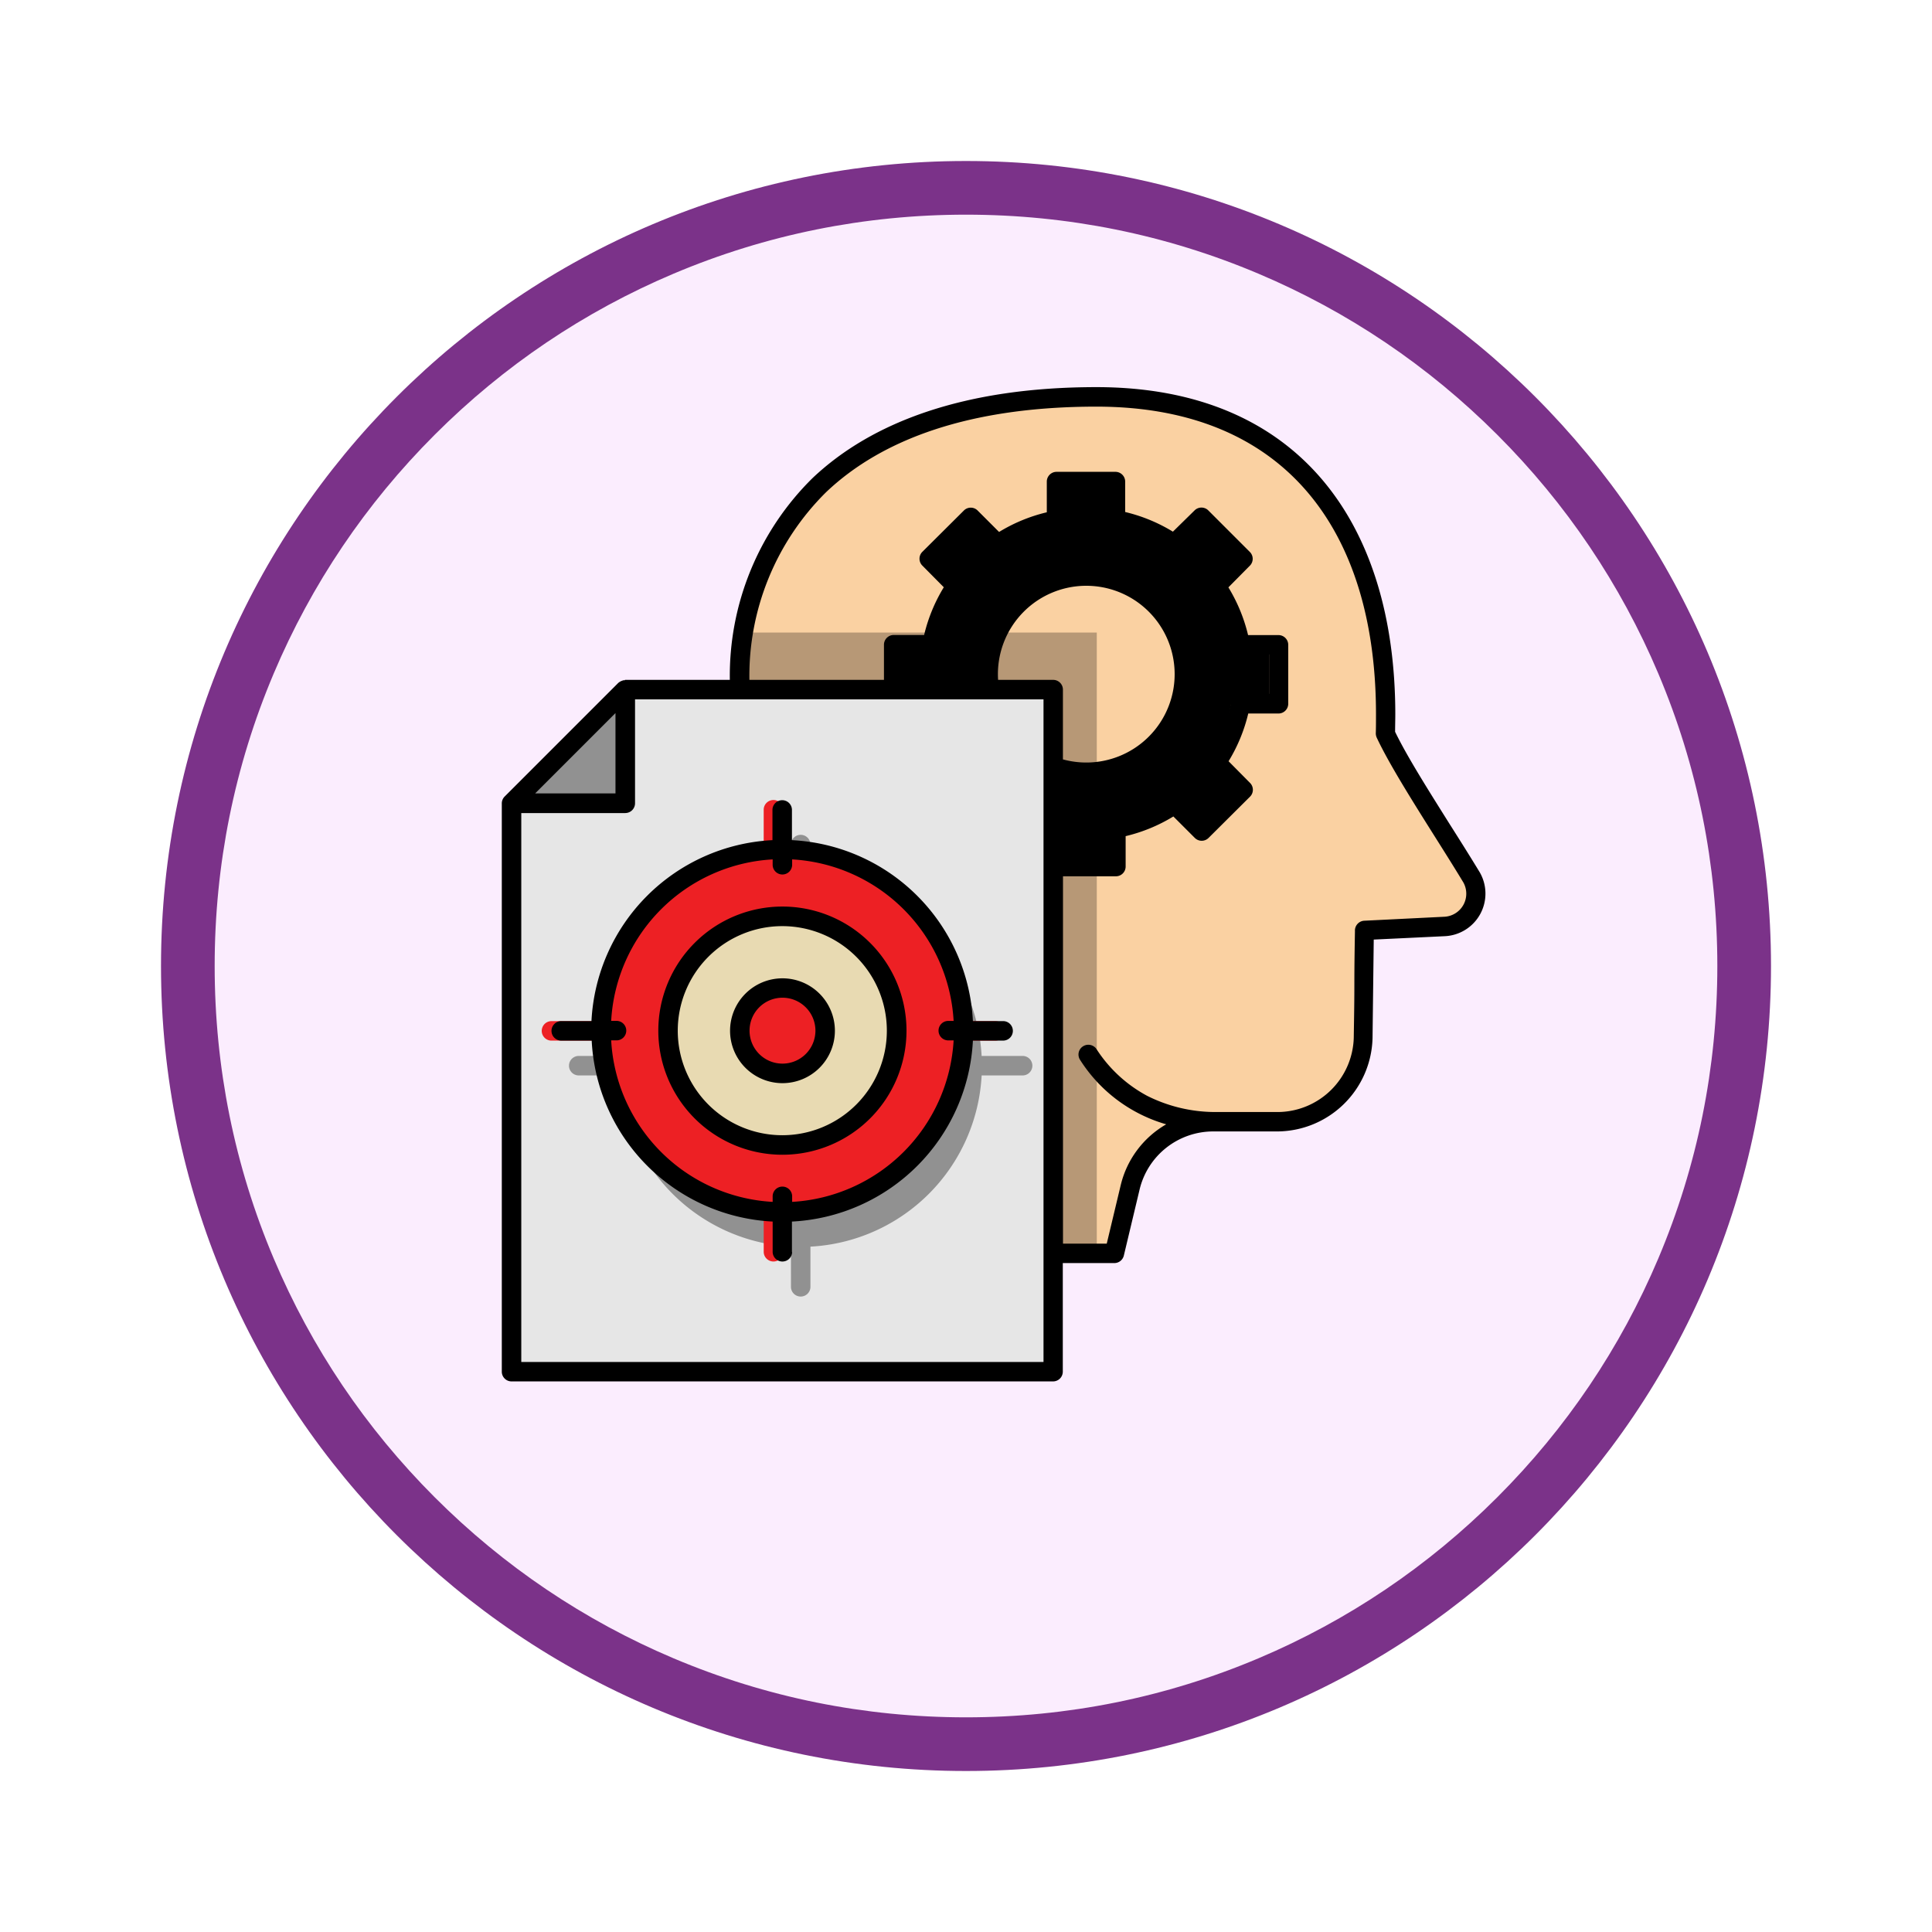 <svg xmlns="http://www.w3.org/2000/svg" xmlns:xlink="http://www.w3.org/1999/xlink" width="108" height="108" viewBox="0 0 108 108">
  <defs>
    <filter id="Path_904820" x="0" y="0" width="108" height="108" filterUnits="userSpaceOnUse">
      <feOffset dy="3" input="SourceAlpha"/>
      <feGaussianBlur stdDeviation="3" result="blur"/>
      <feFlood flood-opacity="0.161"/>
      <feComposite operator="in" in2="blur"/>
      <feComposite in="SourceGraphic"/>
    </filter>
  </defs>
  <g id="Group_1206749" data-name="Group 1206749" transform="translate(-620 -455.891)">
    <g id="Group_1206505" data-name="Group 1206505">
      <g id="Group_1205960" data-name="Group 1205960" transform="translate(629 461.891)">
        <g id="Group_1173585" data-name="Group 1173585" transform="translate(0 0)">
          <g id="Group_1173428" data-name="Group 1173428">
            <g id="Group_1171958" data-name="Group 1171958">
              <g id="Group_1167341" data-name="Group 1167341">
                <g id="Group_1166792" data-name="Group 1166792">
                  <g transform="matrix(1, 0, 0, 1, -9, -6)" filter="url(#Path_904820)">
                    <g id="Path_904820-2" data-name="Path 904820" transform="translate(9 6)" fill="#fbedfe">
                      <path d="M 45 88.5 C 39.127 88.5 33.43 87.35 28.068 85.082 C 22.889 82.891 18.236 79.755 14.241 75.759 C 10.245 71.764 7.109 67.111 4.918 61.932 C 2.65 56.57 1.5 50.873 1.5 45 C 1.5 39.127 2.65 33.43 4.918 28.068 C 7.109 22.889 10.245 18.236 14.241 14.241 C 18.236 10.245 22.889 7.109 28.068 4.918 C 33.43 2.65 39.127 1.5 45 1.5 C 50.873 1.5 56.57 2.65 61.932 4.918 C 67.111 7.109 71.764 10.245 75.759 14.241 C 79.755 18.236 82.891 22.889 85.082 28.068 C 87.35 33.43 88.5 39.127 88.5 45 C 88.5 50.873 87.35 56.57 85.082 61.932 C 82.891 67.111 79.755 71.764 75.759 75.759 C 71.764 79.755 67.111 82.891 61.932 85.082 C 56.57 87.35 50.873 88.5 45 88.5 Z" stroke="none"/>
                      <path d="M 45 3 C 39.329 3 33.829 4.11 28.653 6.299 C 23.652 8.415 19.16 11.443 15.301 15.302 C 11.443 19.16 8.415 23.652 6.299 28.653 C 4.11 33.829 3 39.329 3 45 C 3 50.671 4.11 56.171 6.299 61.347 C 8.415 66.348 11.443 70.84 15.301 74.699 C 19.16 78.557 23.652 81.585 28.653 83.701 C 33.829 85.89 39.329 87 45 87 C 50.671 87 56.171 85.89 61.347 83.701 C 66.348 81.585 70.84 78.557 74.698 74.699 C 78.557 70.84 81.585 66.348 83.701 61.347 C 85.89 56.171 87 50.671 87 45 C 87 39.329 85.89 33.829 83.701 28.653 C 81.585 23.652 78.557 19.16 74.698 15.302 C 70.84 11.443 66.348 8.415 61.347 6.299 C 56.171 4.11 50.671 3 45 3 M 45 7.62939453125e-06 C 69.853 7.62939453125e-06 90 20.147 90 45 C 90 69.853 69.853 90 45 90 C 20.147 90 0 69.853 0 45 C 0 20.147 20.147 7.62939453125e-06 45 7.62939453125e-06 Z" stroke="none" fill="#7b3289"/>
                    </g>
                  </g>
                </g>
              </g>
            </g>
          </g>
        </g>
      </g>
      <g id="target_9445856" transform="translate(639.451 471.532)">
        <g id="Group_1206504" data-name="Group 1206504" transform="translate(8.644 6.545)">
          <path id="Path_1046069" data-name="Path 1046069" d="M143.643,10.9c11.194,0,16.519,7.637,16.152,18.832.989,2.09,3.19,5.336,4.813,8.037a1.725,1.725,0,0,1,.011,1.79,1.8,1.8,0,0,1-1.534.956c-1.656.078-3.468.156-4.469.222-.056,2.7-.033,3.291-.078,5.992a4.587,4.587,0,0,1-1.434,3.313,4.639,4.639,0,0,1-3.335,1.378h-3.6a4.786,4.786,0,0,0-4.647,3.691c-.289,1.223-.589,2.446-.878,3.668h-17.2c.956-4.013,1.145-5.469,2.112-9.482,1.845-7.715-2.212-7.7-4.458-14.251C121.232,23.762,124.745,10.9,143.643,10.9Z" transform="translate(-110.949 -10.9)" fill="#fad1a2" fill-rule="evenodd"/>
          <path id="Path_1046070" data-name="Path 1046070" d="M144.125,164.106h-16.73c.956-4.013,1.145-5.469,2.112-9.482,1.845-7.715-2.212-7.7-4.458-14.251a22.92,22.92,0,0,1-1.156-10.972h20.232Z" transform="translate(-110.909 -116.227)" fill="#b79876" fill-rule="evenodd"/>
          <path id="Path_1046071" data-name="Path 1046071" d="M210.227,53.5h3.291v2.146A8.786,8.786,0,0,1,216.808,57l1.512-1.512,2.323,2.323-1.523,1.523a8.608,8.608,0,0,1,1.356,3.291h2.145v3.291h-2.145a8.786,8.786,0,0,1-1.356,3.291l1.512,1.512-2.312,2.323-1.512-1.512a8.608,8.608,0,0,1-3.291,1.356v2.146h-3.291V72.887a8.786,8.786,0,0,1-3.291-1.356l-1.512,1.512-2.334-2.334L204.6,69.2a8.608,8.608,0,0,1-1.356-3.291H201.1V62.616h2.145a8.786,8.786,0,0,1,1.356-3.291l-1.512-1.5,2.334-2.334L206.936,57a8.608,8.608,0,0,1,3.291-1.356Zm1.645,5.28a5.48,5.48,0,1,1-5.48,5.48A5.484,5.484,0,0,1,211.872,58.78Z" transform="translate(-179.745 -48.764)" fill-rule="evenodd"/>
          <path id="Path_1046072" data-name="Path 1046072" d="M15.348,158.1H39.27v38.13H9V164.459Z" transform="translate(-9 -141.736)" fill="#e6e6e6" fill-rule="evenodd"/>
          <path id="Path_1046073" data-name="Path 1046073" d="M15.348,164.459H9l6.348-6.359Z" transform="translate(-9 -141.736)" fill="#919191" fill-rule="evenodd"/>
          <path id="Path_1046074" data-name="Path 1046074" d="M54.984,253.945a10.135,10.135,0,0,1-9.571-9.571H43.145a.545.545,0,1,1,0-1.089h2.268a10.126,10.126,0,0,1,9.571-9.571v-2.268a.545.545,0,0,1,1.089,0v2.268a10.135,10.135,0,0,1,9.571,9.571h2.268a.545.545,0,1,1,0,1.089H65.645a10.126,10.126,0,0,1-9.571,9.571v2.268a.545.545,0,0,1-1.089,0Z" transform="translate(-38.865 -206.443)" fill="#919191" fill-rule="evenodd"/>
          <path id="Path_1046075" data-name="Path 1046075" d="M41.273,236.445a10.135,10.135,0,0,1-9.571-9.571H29.445a.545.545,0,1,1,0-1.089h2.268a10.135,10.135,0,0,1,9.571-9.571v-2.268a.545.545,0,0,1,1.089,0v2.268a10.135,10.135,0,0,1,9.571,9.571h2.268a.545.545,0,1,1,0,1.089H51.945a10.118,10.118,0,0,1-9.571,9.571V238.7a.545.545,0,0,1-1.089,0v-2.257Z" transform="translate(-26.688 -190.889)" fill="#ed2024" fill-rule="evenodd"/>
          <path id="Path_1046076" data-name="Path 1046076" d="M93.992,284.884a6.392,6.392,0,1,1,6.392-6.392A6.393,6.393,0,0,1,93.992,284.884Z" transform="translate(-78.862 -243.063)" fill="#e8dab2" fill-rule="evenodd"/>
          <path id="Path_1046077" data-name="Path 1046077" d="M125.99,312.88a2.39,2.39,0,1,1,2.39-2.39A2.393,2.393,0,0,1,125.99,312.88Z" transform="translate(-110.86 -275.061)" fill="#ed2024" fill-rule="evenodd"/>
        </g>
        <path id="Path_1046078" data-name="Path 1046078" d="M24.285,44.908a2.93,2.93,0,1,1,2.935-2.924A2.931,2.931,0,0,1,24.285,44.908Zm-1.3-1.634a1.842,1.842,0,1,0,0-2.6,1.845,1.845,0,0,0,0,2.6ZM24.83,54.357a.545.545,0,0,1-1.089,0V52.645A10.669,10.669,0,0,1,13.625,42.529H11.9a.545.545,0,0,1,0-1.089h1.712A10.669,10.669,0,0,1,23.73,31.324V29.612a.545.545,0,0,1,1.089,0v1.712A10.669,10.669,0,0,1,34.935,41.44h1.712a.545.545,0,0,1,0,1.089H34.935A10.669,10.669,0,0,1,24.819,52.645v1.712Zm-1.089-2.812v-.333a.545.545,0,0,1,1.089,0v.333a9.592,9.592,0,0,0,9.027-9.027h-.322a.545.545,0,0,1,0-1.089h.322A9.584,9.584,0,0,0,24.83,32.4v.322a.545.545,0,0,1-1.089,0V32.4a9.575,9.575,0,0,0-9.027,9.027h.322a.545.545,0,0,1,0,1.089h-.322A9.575,9.575,0,0,0,23.741,51.545Zm.545-2.635a6.937,6.937,0,1,1,6.937-6.937A6.939,6.939,0,0,1,24.285,48.91Zm-4.135-2.8a5.844,5.844,0,1,0,0-8.271A5.844,5.844,0,0,0,20.15,46.109ZM15.5,29.812H9.689V60.494H38.882V23.453H16.048v5.8a.548.548,0,0,1-.545.556Zm-5.036-1.1h4.491V24.22ZM15.5,22.364h5.847A15.518,15.518,0,0,1,25.975,11.08C29.3,7.934,34.5,6,41.839,6c11.239,0,16.708,7.526,16.708,18.3,0,.289-.011.611-.011.967.667,1.378,1.856,3.257,3.035,5.136.6.945,1.2,1.9,1.7,2.724A2.383,2.383,0,0,1,61.3,36.693l-3.958.189-.067,5.5a5.354,5.354,0,0,1-5.314,5.225h-3.6a4.231,4.231,0,0,0-4.113,3.268l-.878,3.68a.547.547,0,0,1-.534.411H39.96v6.07a.546.546,0,0,1-.545.545H9.145a.546.546,0,0,1-.545-.545V29.267a.546.546,0,0,1,.167-.389l6.348-6.348.044-.033.033-.022.056-.033.145-.056h.078c.011-.022.022-.022.033-.022Zm6.937,0h7.526V20.4a.546.546,0,0,1,.545-.545h1.7a9.2,9.2,0,0,1,1.1-2.668l-1.2-1.212a.543.543,0,0,1,0-.767l2.323-2.312a.543.543,0,0,1,.767,0l1.2,1.2a9.2,9.2,0,0,1,2.668-1.1V11.28a.546.546,0,0,1,.545-.545h3.291a.546.546,0,0,1,.545.545v1.7a9.2,9.2,0,0,1,2.668,1.1l1.212-1.189a.543.543,0,0,1,.767,0l2.323,2.323a.543.543,0,0,1,0,.767l-1.2,1.212a9.2,9.2,0,0,1,1.1,2.668h1.7a.546.546,0,0,1,.545.545V23.7a.546.546,0,0,1-.545.545h-1.69a9.2,9.2,0,0,1-1.1,2.668l1.2,1.212a.543.543,0,0,1,0,.767L48.108,31.2a.543.543,0,0,1-.767,0l-1.2-1.2a9.2,9.2,0,0,1-2.668,1.1v1.7a.546.546,0,0,1-.545.545H39.971V53.879h2.446l.778-3.257a5.368,5.368,0,0,1,2.546-3.413,8.483,8.483,0,0,1-4.813-3.6.543.543,0,0,1,.156-.756.55.55,0,0,1,.756.145,7.7,7.7,0,0,0,2.846,2.624,8.5,8.5,0,0,0,3.78.9h3.524a4.272,4.272,0,0,0,4.235-4.158c.022-1.356.033-2.179.033-3s.011-1.634.033-2.957a.553.553,0,0,1,.5-.578l4.48-.222a1.291,1.291,0,0,0,1.078-1.923c-1.467-2.435-3.846-5.97-4.836-8.082a.606.606,0,0,1-.056-.245c.011-.322.011-.678.011-1.067,0-10.172-4.991-17.2-15.63-17.2-7.059,0-11.984,1.812-15.107,4.78A14.46,14.46,0,0,0,22.44,22.364Zm8.615,0h4.2a6.024,6.024,0,1,1,4.7,5.558v2.312a.56.56,0,0,1,.211.422v1.6h2.2V30.69a.551.551,0,0,1,.445-.567,8.7,8.7,0,0,0,1.612-.478,8.6,8.6,0,0,0,1.445-.778.545.545,0,0,1,.723.044l1.134,1.134,1.556-1.556-1.123-1.134a.552.552,0,0,1-.067-.689,9.022,9.022,0,0,0,.8-1.479,8.258,8.258,0,0,0,.478-1.567.552.552,0,0,1,.545-.478h1.6v-2.2H49.887a.537.537,0,0,1-.534-.445A8.141,8.141,0,0,0,48.1,17.45a.545.545,0,0,1,.044-.723l1.123-1.134-1.556-1.556-1.123,1.134a.554.554,0,0,1-.689.067,8.916,8.916,0,0,0-1.467-.8,9.148,9.148,0,0,0-1.567-.478.549.549,0,0,1-.478-.534v-1.6h-2.2v1.6a.536.536,0,0,1-.445.534,8.7,8.7,0,0,0-1.612.478,8.6,8.6,0,0,0-1.445.778.545.545,0,0,1-.723-.044l-1.123-1.134-1.556,1.556L34.4,16.727a.552.552,0,0,1,.067.689,9.021,9.021,0,0,0-.8,1.479,8.257,8.257,0,0,0-.478,1.567.552.552,0,0,1-.545.478h-1.6v1.423Zm5.291,0h3.079a.546.546,0,0,1,.545.545v3.9a4.94,4.94,0,1,0-3.624-4.447Z"/>
      </g>
    </g>
  </g>
</svg>
